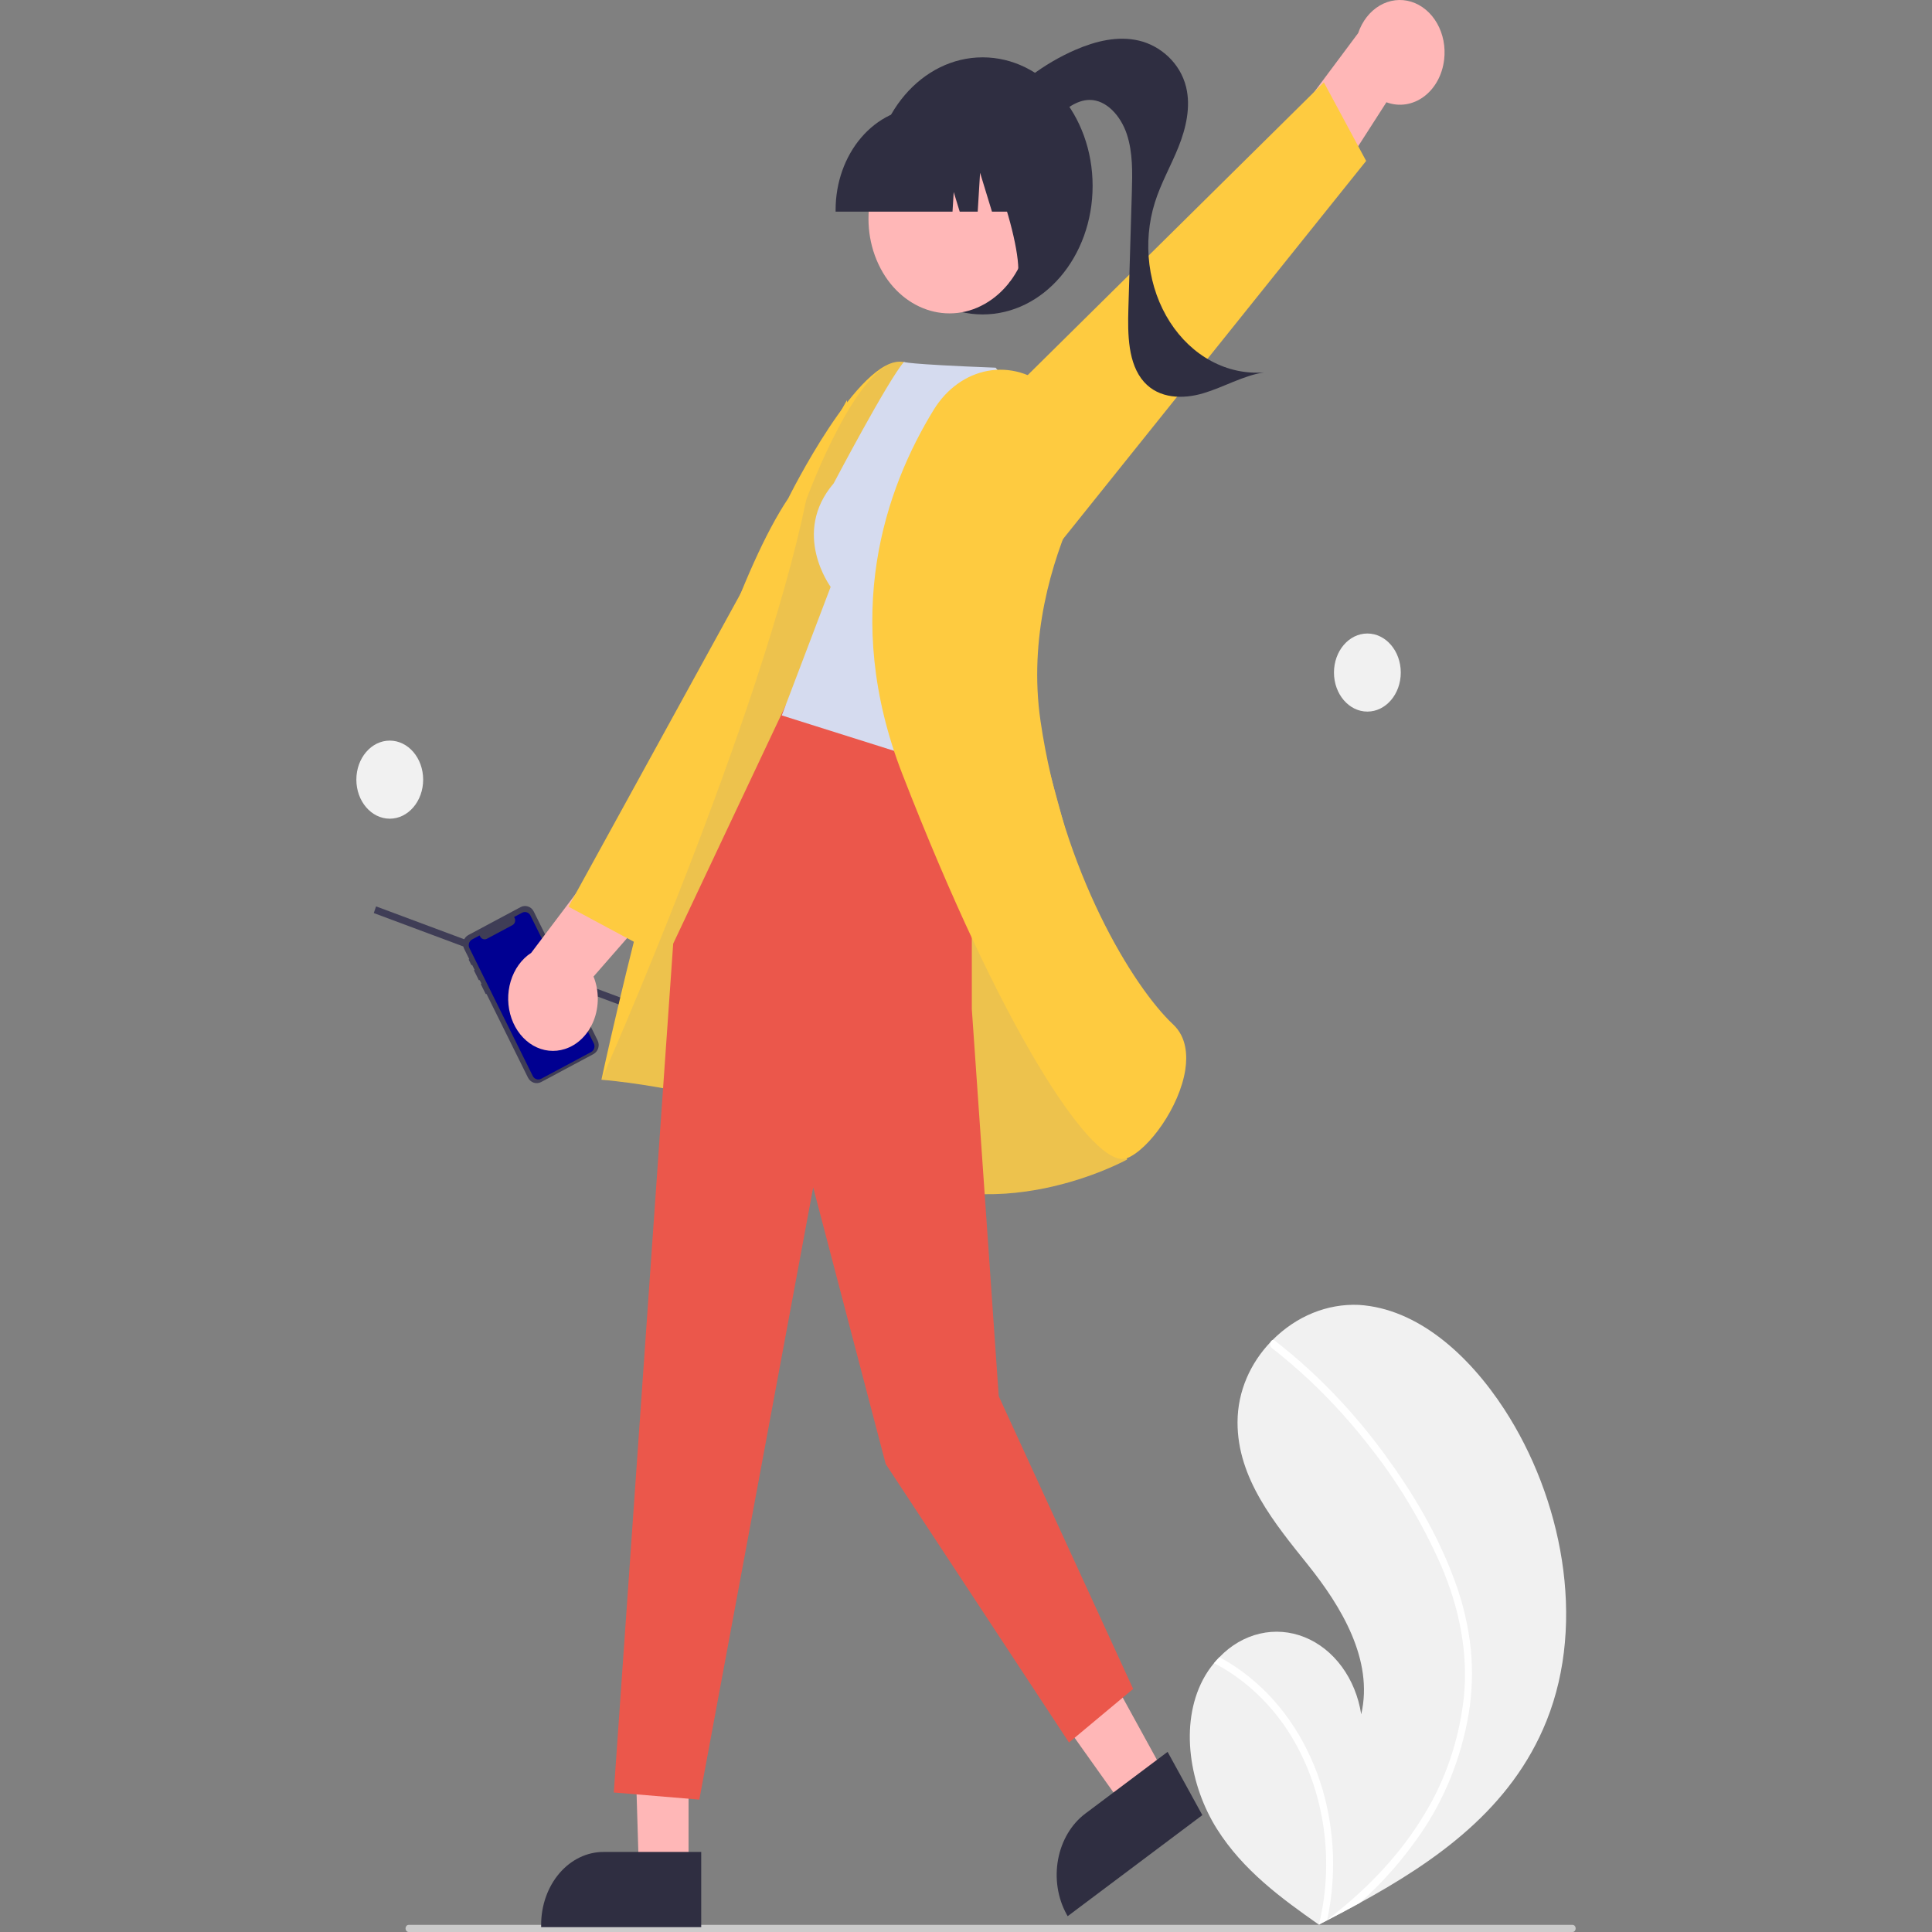<?xml version="1.0" encoding="UTF-8" standalone="no"?>
<svg
   width="288.916"
   height="288.916"
   viewBox="0 0 288.916 288.916"
   fill="none"
   version="1.1"
   id="svg944"
   sodipodi:docname="customer.svg"
   inkscape:version="1.2.2 (b0a8486541, 2022-12-01)"
   xmlns:inkscape="http://www.inkscape.org/namespaces/inkscape"
   xmlns:sodipodi="http://sodipodi.sourceforge.net/DTD/sodipodi-0.dtd"
   xmlns="http://www.w3.org/2000/svg"
   xmlns:svg="http://www.w3.org/2000/svg">
  <rect x="0" y="0" width="288.916" height="288.916" fill="#808080" stroke="none"/>
  <defs
     id="defs948" />
  <sodipodi:namedview
     id="namedview946"
     pagecolor="#ffffff"
     bordercolor="#000000"
     borderopacity="0.25"
     inkscape:showpageshadow="2"
     inkscape:pageopacity="0.0"
     inkscape:pagecheckerboard="0"
     inkscape:deskcolor="#d1d1d1"
     showgrid="false"
     inkscape:zoom="2.4229607"
     inkscape:cx="162.81733"
     inkscape:cy="127.52993"
     inkscape:window-width="1920"
     inkscape:window-height="1011"
     inkscape:window-x="0"
     inkscape:window-y="0"
     inkscape:window-maximized="1"
     inkscape:current-layer="svg944" />
  <g
     id="g320"
     transform="translate(53.29)">
    <path
       d="m 2.949,135.543 -0.344,0.998 81.273,30.32 0.345,-0.997 z"
       fill="#3f3d56"
       id="path884" />
    <path
       d="m 28.515,139.955 1.234,2.491 c 0.011,0.023 0.013,0.05 0.005,0.074 -0.007,0.025 -0.024,0.045 -0.046,0.057 l -0.059,0.032 6.428,12.976 c 0.178,0.359 0.212,0.777 0.093,1.162 -0.119,0.384 -0.379,0.704 -0.725,0.889 l -7.805,4.173 c -0.172,0.092 -0.358,0.147 -0.55,0.164 -0.192,0.016 -0.385,-0.007 -0.568,-0.068 -0.184,-0.061 -0.354,-0.159 -0.5,-0.288 -0.147,-0.129 -0.268,-0.287 -0.356,-0.465 v 0 l -6.204,-12.521 -0.043,0.023 c -0.015,0.008 -0.034,0.01 -0.05,0.004 -0.017,-0.005 -0.031,-0.018 -0.039,-0.034 l -0.703,-1.418 c -0.004,-0.008 -0.006,-0.016 -0.007,-0.025 0,-0.009 10e-4,-0.019 0.003,-0.027 0.003,-0.009 0.007,-0.017 0.013,-0.024 0.005,-0.007 0.012,-0.012 0.02,-0.017 l 0.043,-0.023 -0.264,-0.534 -0.044,0.024 c -0.016,0.008 -0.035,0.01 -0.053,0.004 -0.017,-0.006 -0.032,-0.019 -0.04,-0.036 l -0.693,-1.398 c -0.009,-0.017 -0.01,-0.037 -0.005,-0.055 0.006,-0.018 0.018,-0.033 0.035,-0.042 l 0.043,-0.023 -0.361,-0.729 -0.044,0.023 c -0.015,0.008 -0.032,0.009 -0.047,0.004 -0.016,-0.005 -0.029,-0.016 -0.036,-0.031 v 0 l -0.378,-0.763 c -0.008,-0.016 -0.009,-0.033 -0.004,-0.049 0.005,-0.017 0.016,-0.03 0.03,-0.038 l 0.044,-0.024 -0.765,-1.545 c -0.178,-0.359 -0.211,-0.776 -0.093,-1.161 0.119,-0.384 0.38,-0.704 0.725,-0.889 l 7.806,-4.173 c 0.345,-0.185 0.747,-0.219 1.118,-0.096 0.37,0.123 0.678,0.394 0.856,0.753 l 1.799,3.632 0.06,-0.031 c 0.022,-0.012 0.048,-0.014 0.072,-0.007 0.023,0.008 0.043,0.026 0.055,0.049 z"
       fill="#3f3d56"
       id="path894" />
    <path
       d="m 26.036,136.909 9.472,19.118 c 0.113,0.228 0.134,0.493 0.058,0.737 -0.075,0.244 -0.24,0.446 -0.46,0.564 l -7.471,3.994 c -0.219,0.118 -0.474,0.14 -0.708,0.062 -0.235,-0.077 -0.43,-0.249 -0.543,-0.476 l -0.002,-0.002 -9.471,-19.118 c -0.056,-0.113 -0.09,-0.236 -0.1,-0.363 -0.01,-0.126 0.004,-0.253 0.041,-0.374 0.037,-0.121 0.097,-0.233 0.176,-0.33 0.079,-0.097 0.175,-0.176 0.284,-0.235 v 0 l 1.118,-0.597 0.074,0.149 c 0.046,0.093 0.109,0.175 0.186,0.243 0.077,0.067 0.166,0.118 0.261,0.15 0.096,0.032 0.197,0.044 0.297,0.035 0.1,-0.008 0.198,-0.037 0.287,-0.085 l 3.8,-2.032 c 0.181,-0.096 0.317,-0.263 0.379,-0.464 0.062,-0.201 0.045,-0.419 -0.048,-0.607 l -0.074,-0.149 1.192,-0.637 c 0.219,-0.117 0.474,-0.139 0.709,-0.061 0.235,0.078 0.43,0.25 0.543,0.477 z"
       fill="#000091"
       id="path896" />
    <path
       d="m 126.613,251.16 c 0.469,-0.887 1.022,-1.71 1.647,-2.454 0.258,-0.312 0.53,-0.607 0.811,-0.893 1.706,-1.775 3.785,-2.987 6.024,-3.51 2.239,-0.524 4.558,-0.342 6.716,0.529 2.159,0.87 4.081,2.397 5.567,4.423 1.487,2.026 2.485,4.479 2.892,7.105 1.884,-8.144 -3.021,-16.166 -7.952,-22.329 -4.934,-6.16 -10.573,-12.917 -10.545,-21.358 0.014,-4.697 1.98,-8.887 4.947,-11.993 0.092,-0.094 0.184,-0.188 0.277,-0.279 3.587,-3.594 8.202,-5.474 12.924,-5.264 8.771,0.549 16.429,7.439 21.748,15.612 8.561,13.151 12.313,31.61 6.319,46.58 -5.271,13.166 -16.515,20.984 -27.989,27.27 -1.603,0.877 -3.202,1.729 -4.798,2.554 -0.01,0.003 -0.022,0.012 -0.032,0.015 -0.077,0.04 -0.154,0.079 -0.226,0.12 -0.329,0.169 -0.659,0.339 -0.985,0.507 l 0.151,0.116 0.472,0.357 c -0.164,-0.116 -0.326,-0.228 -0.489,-0.344 -0.049,-0.035 -0.1,-0.068 -0.149,-0.103 -5.635,-3.953 -11.35,-8.134 -15.243,-14.304 -4.038,-6.407 -5.661,-15.584 -2.087,-22.357 z"
       fill="#f1f1f1"
       id="path898" />
    <path
       d="m 164.213,236.284 c 1.248,3.319 2.075,6.832 2.456,10.429 0.299,3.208 0.187,6.449 -0.334,9.618 -1.119,6.512 -3.56,12.614 -7.117,17.794 -2.683,3.932 -5.781,7.452 -9.22,10.476 -1.602,0.878 -3.201,1.73 -4.797,2.555 -0.011,0.003 -0.022,0.012 -0.033,0.015 -0.077,0.039 -0.153,0.079 -0.225,0.119 -0.33,0.17 -0.659,0.34 -0.986,0.508 l 0.151,0.115 0.472,0.358 c -0.163,-0.116 -0.325,-0.229 -0.489,-0.344 -0.048,-0.035 -0.1,-0.068 -0.148,-0.104 1.24,-5.07 1.422,-10.414 0.531,-15.584 -0.89,-5.17 -2.829,-10.015 -5.651,-14.13 -2.838,-4.062 -6.458,-7.283 -10.563,-9.4 0.258,-0.312 0.53,-0.607 0.81,-0.894 1.581,0.849 3.096,1.86 4.525,3.02 5.111,4.129 8.949,10.072 10.945,16.948 1.783,6.239 2.006,12.943 0.642,19.324 0.283,-0.216 0.567,-0.438 0.843,-0.658 5.25,-4.139 10.089,-9.109 13.734,-15.203 3.143,-5.151 5.155,-11.126 5.857,-17.4 0.699,-6.853 -0.768,-13.592 -3.386,-19.706 -2.89,-6.542 -6.533,-12.591 -10.826,-17.98 -4.312,-5.537 -9.187,-10.436 -14.517,-14.589 -0.12,-0.095 -0.204,-0.24 -0.235,-0.405 -0.032,-0.165 -0.007,-0.338 0.068,-0.483 0.057,-0.132 0.156,-0.232 0.276,-0.279 0.061,-0.018 0.125,-0.02 0.187,-0.006 0.061,0.015 0.119,0.046 0.17,0.09 0.658,0.513 1.31,1.031 1.954,1.564 5.368,4.442 10.243,9.647 14.513,15.494 4.126,5.636 7.88,11.898 10.393,18.738 z"
       fill="#ffffff"
       id="path900" />
    <path
       d="m 151.19,106.413 c 2.759,0 4.995,-2.614 4.995,-5.838 0,-3.225 -2.236,-5.839 -4.995,-5.839 -2.759,0 -4.995,2.614 -4.995,5.839 0,3.224 2.236,5.838 4.995,5.838 z"
       fill="#f1f1f1"
       id="path902" />
    <path
       d="m 4.995,122.429 c 2.759,0 4.995,-2.614 4.995,-5.839 0,-3.224 -2.236,-5.838 -4.995,-5.838 -2.759,0 -4.995,2.614 -4.995,5.838 0,3.225 2.236,5.839 4.995,5.839 z"
       fill="#f1f1f1"
       id="path904" />
    <path
       d="m 7.816,288.916 h 174.063 c 0.121,0 0.238,-0.057 0.323,-0.157 0.086,-0.1 0.134,-0.236 0.134,-0.377 0,-0.142 -0.048,-0.278 -0.134,-0.378 -0.085,-0.1 -0.202,-0.156 -0.323,-0.156 H 7.816 c -0.121,0 -0.237,0.056 -0.323,0.156 -0.086,0.1 -0.134,0.236 -0.134,0.378 0,0.141 0.048,0.277 0.134,0.377 0.086,0.1 0.202,0.157 0.323,0.157 z"
       fill="#cbcbcb"
       id="path906" />
    <path
       d="m 162.67,8.915 c 0.228,-1.897 -0.146,-3.825 -1.053,-5.421 -0.907,-1.595 -2.283,-2.747 -3.867,-3.235 -1.585,-0.489 -3.268,-0.281 -4.73,0.583 C 151.558,1.707 150.417,3.168 149.815,4.95 l -14.124,18.927 4.144,13.529 14.205,-22.115 c 0.927,0.347 1.908,0.452 2.873,0.308 0.966,-0.144 1.893,-0.533 2.715,-1.141 0.823,-0.608 1.522,-1.419 2.047,-2.377 0.526,-0.958 0.865,-2.038 0.995,-3.166 z"
       fill="#ffb7b7"
       id="path908" />
    <path
       d="m 104.12,82.553 46.887,-58.487 -6.324,-11.752 -58.808,58.132 z"
       fill="#fecb40"
       id="path910" />
    <path
       d="m 93.655,47.021 c 9.084,0 16.447,-8.607 16.447,-19.223 0,-10.617 -7.363,-19.223 -16.447,-19.223 -9.083,0 -16.447,8.607 -16.447,19.223 0,10.617 7.364,19.223 16.447,19.223 z"
       fill="#2f2e41"
       id="path912" />
    <path
       d="m 94.978,16.937 c 3.539,-4.195 7.822,-7.432 12.547,-9.483 3.032,-1.313 6.334,-2.125 9.504,-1.379 3.171,0.746 6.17,3.31 7.055,6.946 0.723,2.973 -0.024,6.175 -1.147,8.974 -1.122,2.799 -2.621,5.394 -3.529,8.298 -0.926,2.962 -1.205,6.149 -0.81,9.269 0.394,3.12 1.449,6.076 3.069,8.599 1.62,2.523 3.753,4.533 6.206,5.848 2.453,1.315 5.148,1.893 7.84,1.682 -3.115,0.488 -5.987,2.199 -9.032,3.111 -3.046,0.911 -6.64,0.849 -8.903,-1.701 -2.394,-2.698 -2.442,-7.084 -2.326,-10.969 0.172,-5.775 0.344,-11.55 0.516,-17.325 0.088,-2.945 0.163,-5.985 -0.746,-8.734 -0.909,-2.749 -3.068,-5.156 -5.59,-5.131 -1.91,0.019 -3.602,1.372 -5.134,2.706 -1.532,1.334 -3.154,2.758 -5.058,2.956 -1.903,0.198 -4.076,-1.448 -3.934,-3.675 z"
       fill="#2f2e41"
       id="path914" />
    <path
       d="m 31.189,156.868 c -1.579,0.513 -3.264,0.331 -4.736,-0.511 -1.471,-0.843 -2.628,-2.287 -3.249,-4.059 -0.622,-1.772 -0.666,-3.749 -0.124,-5.557 0.543,-1.807 1.633,-3.32 3.066,-4.25 l 14.208,-18.841 12.018,3.035 -16.903,19.35 c 0.416,1.029 0.633,2.152 0.637,3.29 0.004,1.137 -0.205,2.262 -0.613,3.295 -0.408,1.033 -1.005,1.948 -1.749,2.682 -0.743,0.734 -1.616,1.269 -2.555,1.566 z"
       fill="#ffb7b7"
       id="path916" />
    <path
       d="M 77.936,89.426 42.522,141.383 31.728,135.59 73.352,59.848 Z"
       fill="#fecb40"
       id="path918" />
    <path
       d="m 49.679,246.311 -8.44,-0.155 1.015,33.623 h 7.423 z"
       fill="#ffb7b7"
       id="path920" />
    <path
       d="m 51.571,276.946 -14.62,-0.001 v 0 c -2.471,0 -4.841,1.148 -6.588,3.19 -1.747,2.042 -2.729,4.812 -2.729,7.7 v 0.354 l 23.937,10e-4 z"
       fill="#2f2e41"
       id="path922" />
    <path
       d="m 105.56,237.393 -9.219,6.918 18.442,25.933 6.247,-4.688 z"
       fill="#ffb7b7"
       id="path924" />
    <path
       d="m 121.315,261.977 -12.303,9.231 -0.001,10e-4 c -2.079,1.56 -3.543,4.022 -4.069,6.844 -0.526,2.822 -0.072,5.772 1.263,8.203 l 0.163,0.297 20.144,-15.115 z"
       fill="#2f2e41"
       id="path926" />
    <path
       d="m 108.845,134.72 c 0,0 -20.485,-79.524 -27.069,-80.599 -6.583,-1.075 -17.191,20.405 -17.191,20.405 -13.752,20.509 -27.934,86.943 -27.934,86.943 0,0 23.641,1.729 40.923,12.476 17.281,10.746 37.676,-0.544 37.676,-0.544 z"
       fill="#fecb40"
       id="path928" />
    <path
       opacity="0.1"
       d="m 108.845,134.719 c 0,0 -20.485,-79.524 -27.069,-80.598 -6.583,-1.075 -14.497,20.623 -14.497,20.623 -6.852,33.106 -30.628,86.725 -30.628,86.725 0,0 23.641,1.729 40.923,12.475 17.281,10.747 37.676,-0.544 37.676,-0.544 z"
       fill="#5770be"
       id="path930" />
    <path
       d="m 92.038,110.934 v 39.961 l 4.024,57.885 20.101,43.787 -9.594,8.009 -27.411,-41.65 -10.842,-41.356 -17.027,91.55 -12.792,-1.068 8.884,-126.933 16.859,-35.728 z"
       fill="#eb574b"
       id="path932" />
    <path
       d="m 71.384,72.276 c -6.396,7.476 -0.457,15.486 -0.457,15.486 l -7.31,19.223 28.782,9.078 10.058,-52.532 -6.852,-8.544 c -13.706,-0.534 -13.714,-0.866 -13.714,-0.866 -2.401,2.747 -10.507,18.155 -10.507,18.155 z"
       fill="#d5dbef"
       id="path934" />
    <path
       d="m 103.617,58.093 c -1.307,-1.128 -2.793,-1.941 -4.371,-2.393 -1.578,-0.452 -3.217,-0.533 -4.823,-0.24 -1.605,0.294 -3.144,0.957 -4.529,1.951 -1.384,0.994 -2.586,2.3 -3.536,3.84 -7.236,11.776 -13.926,30.79 -4.708,54.505 14.802,38.077 27.683,57.57 32.919,57.568 0.229,0.002 0.456,-0.039 0.673,-0.123 3.223,-1.278 7.884,-7.653 8.727,-13.271 0.302,-2.011 0.231,-4.812 -1.827,-6.735 -5.91,-5.525 -16.519,-22.727 -19.828,-45.369 -1.829,-12.511 1.717,-23.907 5.015,-31.264 1.393,-3.044 1.8,-6.573 1.148,-9.94 -0.653,-3.367 -2.322,-6.346 -4.701,-8.391 z"
       fill="#fecb40"
       id="path936" />
    <path
       d="m 94.502,45.129 c 5.867,-3.749 8.023,-12.347 4.816,-19.204 -3.207,-6.857 -10.563,-9.378 -16.43,-5.629 -5.867,3.749 -8.024,12.347 -4.816,19.204 3.207,6.857 10.563,9.378 16.43,5.629 z"
       fill="#ffb7b7"
       id="path938" />
    <path
       d="m 71.669,31.649 h 17.482 l 0.179,-2.934 0.896,2.934 h 2.692 l 0.355,-5.814 1.777,5.814 h 5.209 v -0.288 c -0.004,-4.048 -1.382,-7.929 -3.831,-10.791 -2.448,-2.862 -5.769,-4.472 -9.232,-4.477 h -2.465 c -3.463,0.005 -6.783,1.615 -9.232,4.477 -2.449,2.862 -3.826,6.743 -3.83,10.791 z"
       fill="#2f2e41"
       id="path940" />
    <path
       d="m 97.617,42.196 7.46,-2.829 v -21.175 H 90.986 l 0.348,0.407 c 4.854,5.666 10.253,25.768 6.283,23.598 z"
       fill="#2f2e41"
       id="path942" />
  </g>
</svg>
